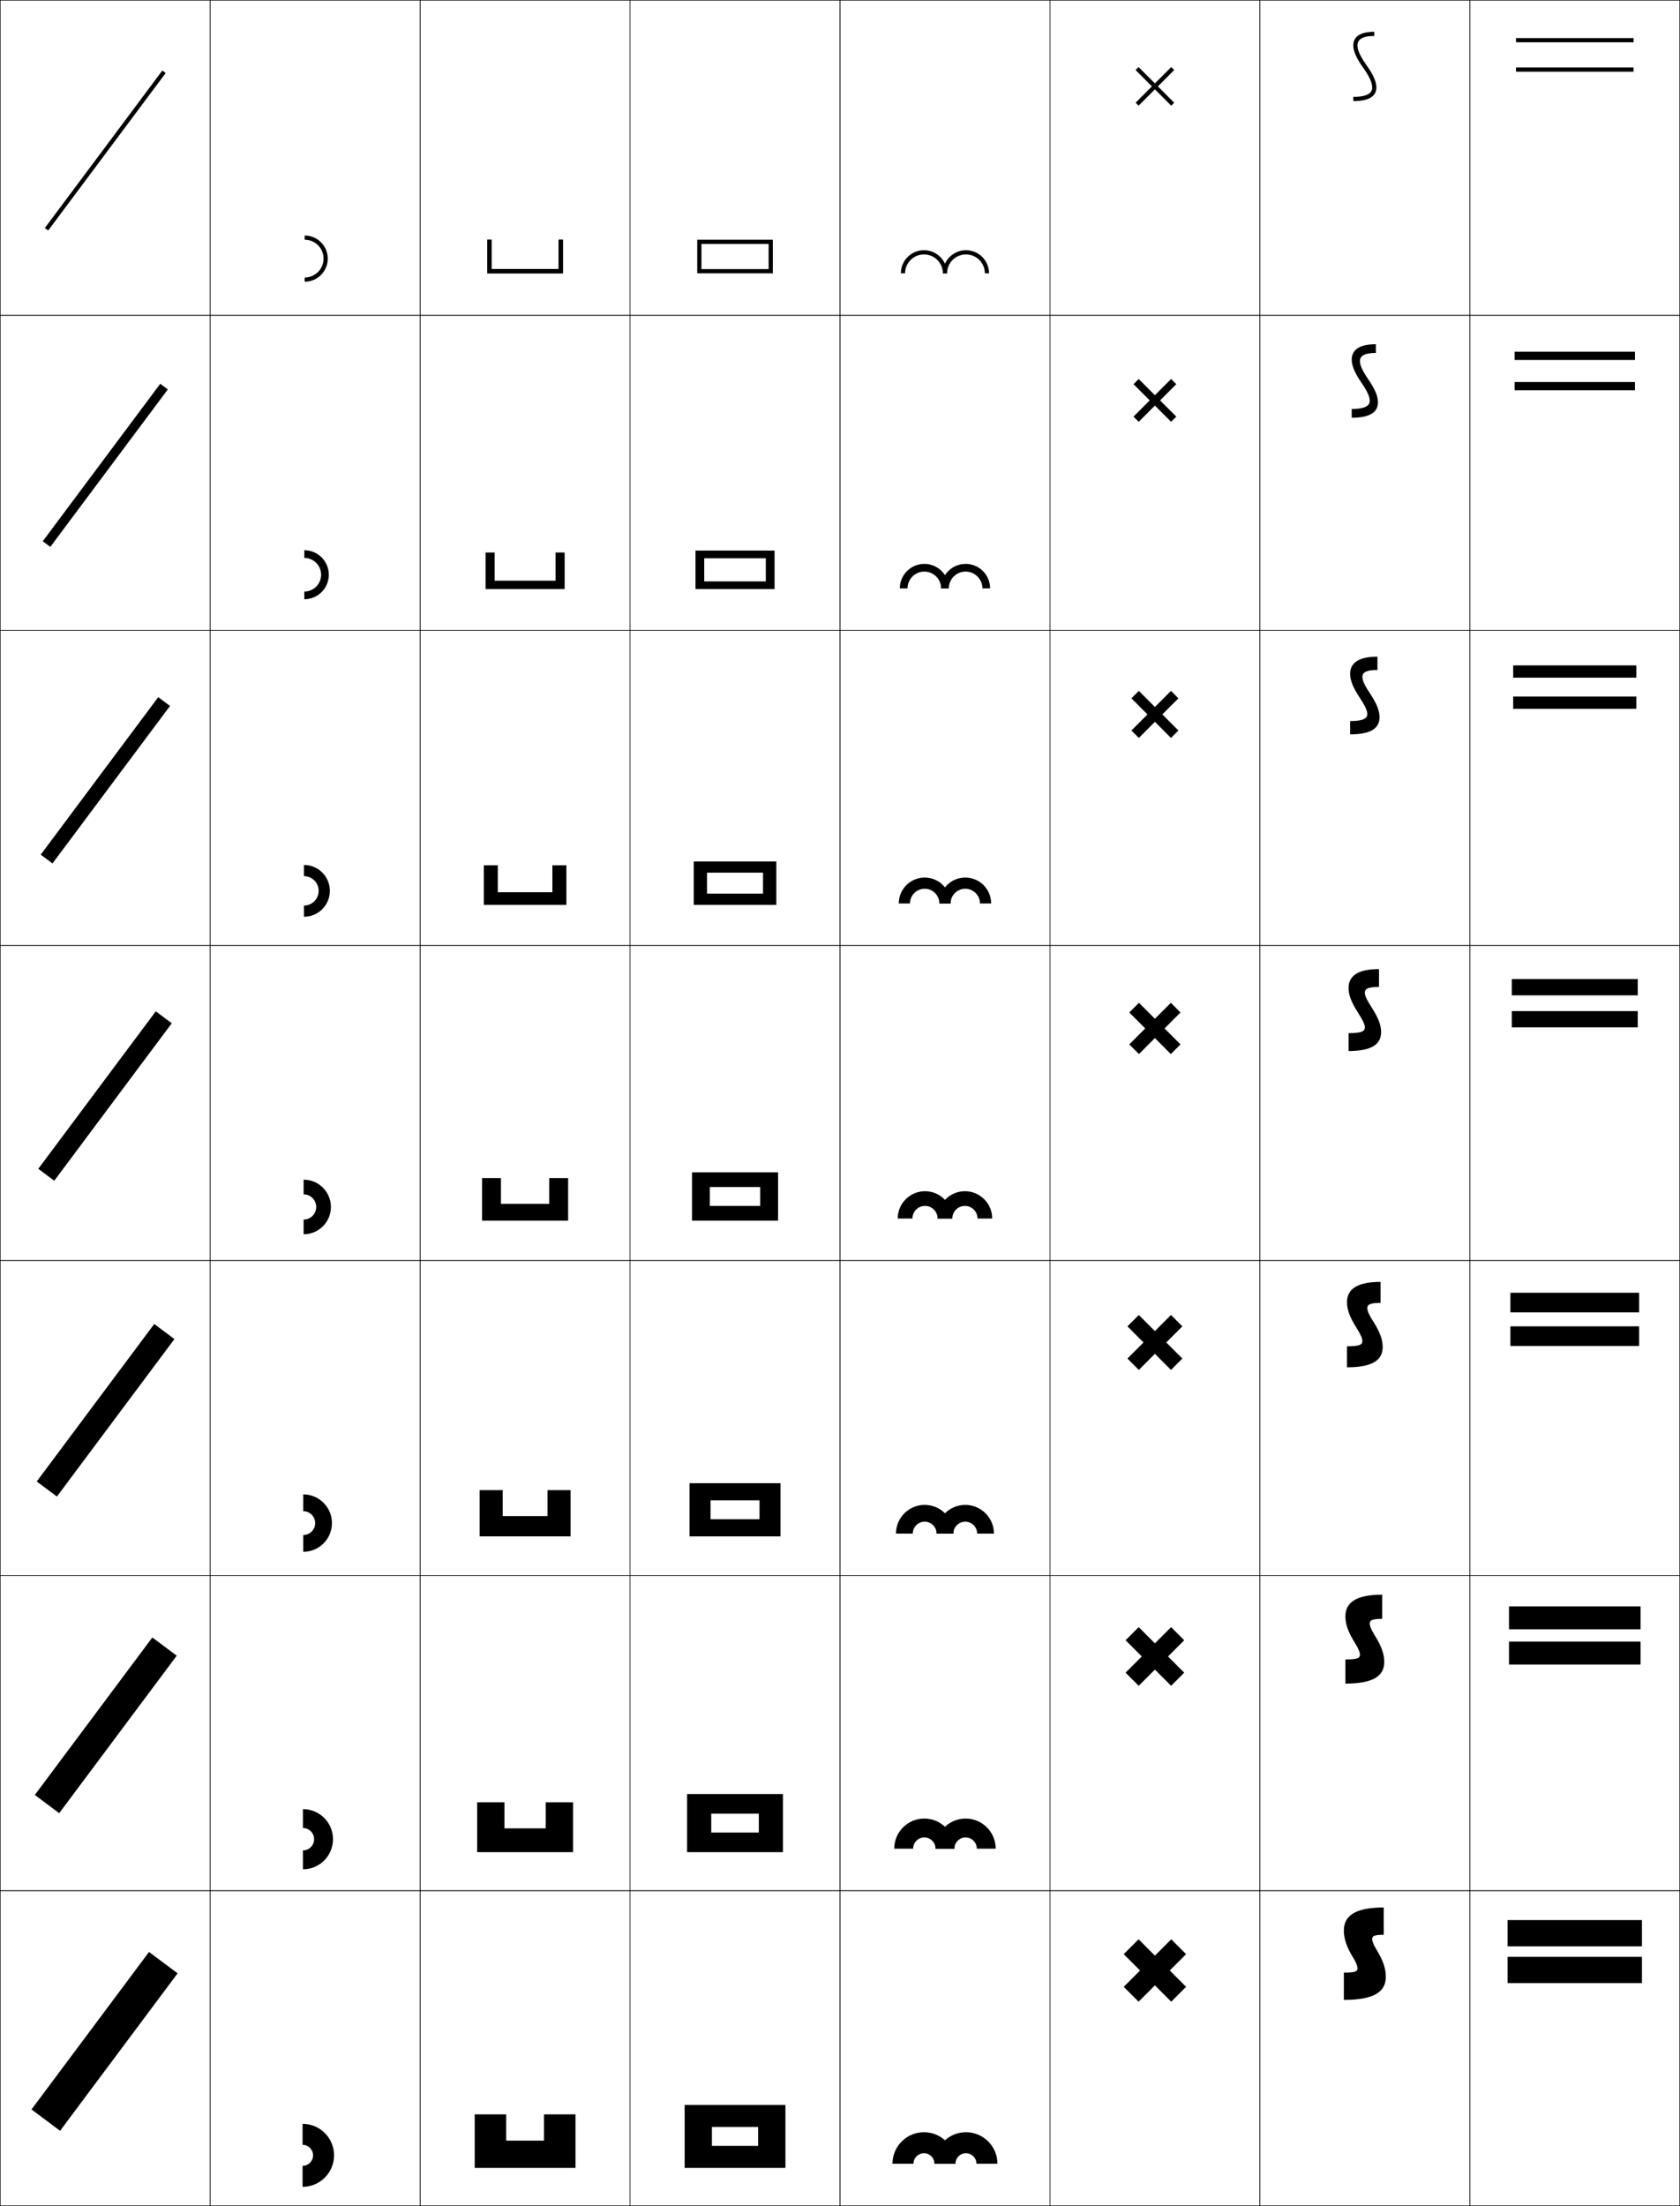 <?xml version="1.0" encoding="utf-8"?>
<!-- Generator: Adobe Illustrator 11 Build 225, SVG Export Plug-In . SVG Version: 6.0.0 Build 78)  -->
<!DOCTYPE svg PUBLIC "-//W3C//DTD SVG 1.0//EN"    "http://www.w3.org/TR/2001/REC-SVG-20010904/DTD/svg10.dtd">
<svg  xmlns="http://www.w3.org/2000/svg" xmlns:xlink="http://www.w3.org/1999/xlink" xmlns:a="http://ns.adobe.com/AdobeSVGViewerExtensions/3.0/"
	 width="800.25" height="1050.25" viewBox="0 0 800.25 1050.25" overflow="visible" enable-background="new 0 0 800.25 1050.25"
	 xml:space="preserve">
		<g id="レイヤー1">
			<g>
				<rect x="0.125" y="0.125" fill="none" stroke="#000000" stroke-width="0.25" width="100" height="150"/> 
				<rect x="100.125" y="0.125" fill="none" stroke="#000000" stroke-width="0.25" width="100" height="150"/> 
				<rect x="200.125" y="0.125" fill="none" stroke="#000000" stroke-width="0.25" width="100" height="150"/> 
				<rect x="300.125" y="0.125" fill="none" stroke="#000000" stroke-width="0.25" width="100" height="150"/> 
				<rect x="400.125" y="0.125" fill="none" stroke="#000000" stroke-width="0.25" width="100" height="150"/> 
				<rect x="500.125" y="0.125" fill="none" stroke="#000000" stroke-width="0.25" width="100" height="150"/> 
				<rect x="600.125" y="0.125" fill="none" stroke="#000000" stroke-width="0.25" width="100" height="150"/> 
				<rect x="0.125" y="150.125" fill="none" stroke="#000000" stroke-width="0.25" width="100" height="150"/> 
				<rect x="100.125" y="150.125" fill="none" stroke="#000000" stroke-width="0.25" width="100" height="150"/> 
				<rect x="200.125" y="150.125" fill="none" stroke="#000000" stroke-width="0.25" width="100" height="150"/> 
				<rect x="300.125" y="150.125" fill="none" stroke="#000000" stroke-width="0.25" width="100" height="150"/> 
				<rect x="400.125" y="150.125" fill="none" stroke="#000000" stroke-width="0.25" width="100" height="150"/> 
				<rect x="500.125" y="150.125" fill="none" stroke="#000000" stroke-width="0.25" width="100" height="150"/> 
				<rect x="600.125" y="150.125" fill="none" stroke="#000000" stroke-width="0.25" width="100" height="150"/> 
				<rect x="0.125" y="300.125" fill="none" stroke="#000000" stroke-width="0.25" width="100" height="150"/> 
				<rect x="100.125" y="300.125" fill="none" stroke="#000000" stroke-width="0.25" width="100" height="150"/> 
				<rect x="200.125" y="300.125" fill="none" stroke="#000000" stroke-width="0.25" width="100" height="150"/> 
				<rect x="300.125" y="300.125" fill="none" stroke="#000000" stroke-width="0.25" width="100" height="150"/> 
				<rect x="400.125" y="300.125" fill="none" stroke="#000000" stroke-width="0.25" width="100" height="150"/> 
				<rect x="500.125" y="300.125" fill="none" stroke="#000000" stroke-width="0.25" width="100" height="150"/> 
				<rect x="600.125" y="300.125" fill="none" stroke="#000000" stroke-width="0.25" width="100" height="150"/> 
				<rect x="0.125" y="450.125" fill="none" stroke="#000000" stroke-width="0.25" width="100" height="150"/> 
				<rect x="100.125" y="450.125" fill="none" stroke="#000000" stroke-width="0.25" width="100" height="150"/> 
				<rect x="200.125" y="450.125" fill="none" stroke="#000000" stroke-width="0.25" width="100" height="150"/> 
				<rect x="300.125" y="450.125" fill="none" stroke="#000000" stroke-width="0.25" width="100" height="150"/> 
				<rect x="400.125" y="450.125" fill="none" stroke="#000000" stroke-width="0.25" width="100" height="150"/> 
				<rect x="500.125" y="450.125" fill="none" stroke="#000000" stroke-width="0.25" width="100" height="150"/> 
				<rect x="600.125" y="450.125" fill="none" stroke="#000000" stroke-width="0.25" width="100" height="150"/> 
				<rect x="0.125" y="600.125" fill="none" stroke="#000000" stroke-width="0.25" width="100" height="150"/> 
				<rect x="100.125" y="600.125" fill="none" stroke="#000000" stroke-width="0.25" width="100" height="150"/> 
				<rect x="200.125" y="600.125" fill="none" stroke="#000000" stroke-width="0.25" width="100" height="150"/> 
				<rect x="300.125" y="600.125" fill="none" stroke="#000000" stroke-width="0.25" width="100" height="150"/> 
				<rect x="400.125" y="600.125" fill="none" stroke="#000000" stroke-width="0.25" width="100" height="150"/> 
				<rect x="500.125" y="600.125" fill="none" stroke="#000000" stroke-width="0.25" width="100" height="150"/> 
				<rect x="600.125" y="600.125" fill="none" stroke="#000000" stroke-width="0.25" width="100" height="150"/> 
				<rect x="0.125" y="750.125" fill="none" stroke="#000000" stroke-width="0.25" width="100" height="150"/> 
				<rect x="100.125" y="750.125" fill="none" stroke="#000000" stroke-width="0.25" width="100" height="150"/> 
				<rect x="200.125" y="750.125" fill="none" stroke="#000000" stroke-width="0.25" width="100" height="150"/> 
				<rect x="300.125" y="750.125" fill="none" stroke="#000000" stroke-width="0.25" width="100" height="150"/> 
				<rect x="400.125" y="750.125" fill="none" stroke="#000000" stroke-width="0.25" width="100" height="150"/> 
				<rect x="500.125" y="750.125" fill="none" stroke="#000000" stroke-width="0.25" width="100" height="150"/> 
				<rect x="600.125" y="750.125" fill="none" stroke="#000000" stroke-width="0.25" width="100" height="150"/> 
				<rect x="0.125" y="900.125" fill="none" stroke="#000000" stroke-width="0.25" width="100" height="150"/> 
				<rect x="100.125" y="900.125" fill="none" stroke="#000000" stroke-width="0.25" width="100" height="150"/> 
				<rect x="200.125" y="900.125" fill="none" stroke="#000000" stroke-width="0.25" width="100" height="150"/> 
				<rect x="300.125" y="900.125" fill="none" stroke="#000000" stroke-width="0.25" width="100" height="150"/> 
				<rect x="400.125" y="900.125" fill="none" stroke="#000000" stroke-width="0.25" width="100" height="150"/> 
				<rect x="500.125" y="900.125" fill="none" stroke="#000000" stroke-width="0.25" width="100" height="150"/> 
				<rect x="600.125" y="900.125" fill="none" stroke="#000000" stroke-width="0.25" width="100" height="150"/> 
				<rect x="700.125" y="0.125" fill="none" stroke="#000000" stroke-width="0.25" width="100" height="150"/> 
				<rect x="700.125" y="150.125" fill="none" stroke="#000000" stroke-width="0.25" width="100" height="150"/> 
				<rect x="700.125" y="300.125" fill="none" stroke="#000000" stroke-width="0.25" width="100" height="150"/> 
				<rect x="700.125" y="450.125" fill="none" stroke="#000000" stroke-width="0.25" width="100" height="150"/> 
				<rect x="700.125" y="600.125" fill="none" stroke="#000000" stroke-width="0.25" width="100" height="150"/> 
				<rect x="700.125" y="750.125" fill="none" stroke="#000000" stroke-width="0.25" width="100" height="150"/> 
				<rect x="700.125" y="900.125" fill="none" stroke="#000000" stroke-width="0.25" width="100" height="150"/> 
			</g>
			<g>
				<polygon points="241.125,1019.125 241.125,1006.625 226.125,1006.625 226.125,1032.125 274.125,1032.125 274.125,1006.625 
					259.125,1006.625 259.125,1019.125 "/>
				<path d="M240.292,870.458c0-0.387,0-12.417,0-12.417h-13v23.75h45.667v-23.75h-13v12.417
					H240.292z"/>
				<path d="M239.458,721.792c0-0.773,0-12.334,0-12.334h-11v22h43.333v-22h-11v12.334H239.458z"/>
				<path d="M238.625,573.125c0-1.16,0-12.25,0-12.25h-9v20.25h41v-20.25h-9v12.25H238.625z"/>
				<path d="M237.125,411.958h-6.667v18.833h39.333v-18.833h-6.667v12.833H237.125
					C237.125,423.41,237.125,411.958,237.125,411.958z"/>
				<path d="M235.625,263.042h-4.333v17.417h37.667v-17.417H264.625v13.417h-29
					C235.625,274.857,235.625,263.042,235.625,263.042z"/>
				<path d="M266.125,128.125h-32c0-1.822,0-14,0-14h-2v16h36v-16h-2V128.125z"/>
			</g>
			<polygon points="234.125,114.125 232.125,114.125 232.125,130.125 268.125,130.125 268.125,114.125 266.125,114.125 
				266.125,128.125 234.125,128.125 "/>
			<g>
				
					<rect x="49.126" y="24.825" transform="matrix(-0.801 -0.598 0.598 -0.801 47.455 159.007)" width="1.998" height="93.6"/> 
				
					<rect x="47.875" y="174.825" transform="matrix(0.801 0.598 -0.598 0.801 142.532 14.041)" width="4.499" height="93.6"/> 
				
					<rect x="46.625" y="324.825" transform="matrix(0.801 0.598 -0.598 0.801 232.269 43.843)" width="7" height="93.6"/> 
				
					<rect x="45.375" y="474.825" transform="matrix(-0.801 -0.598 0.598 -0.801 -221.756 969.605)" width="9.501" height="93.6"/> 
				
					<rect x="44.124" y="624.825" transform="matrix(0.801 0.598 -0.598 0.801 411.771 103.466)" width="12.001" height="93.6"/> 
				
					<rect x="42.875" y="774.825" transform="matrix(0.801 0.598 -0.598 0.801 501.564 133.306)" width="14.5" height="93.6"/> 
				
					<rect x="41.625" y="924.825" transform="matrix(-0.801 -0.598 0.598 -0.801 -491.079 1780.121)" width="17" height="93.6"/> 
			</g>
			<g>
				<g>
					<path d="M449.125,130.125c0-4.971-4.029-9-9-9s-9,4.029-9,9h-2c0-6.074,4.925-11,11-11s11,4.926,11,11
						H449.125z"/>
					<path d="M469.125,130.125c0-4.971-4.029-9-9-9s-9,4.029-9,9h-2c0-6.074,4.925-11,11-11s11,4.926,11,11
						H469.125z"/>
				</g>
				<g>
					<path d="M448.291,280.125c0-4.418-3.581-8-8-8c-4.418,0-8,3.582-8,8H428.625
						c0-6.443,5.224-11.667,11.666-11.667c6.443,0,11.667,5.224,11.667,11.667H448.291
						z"/>
					<path d="M448.291,280.125c0-6.443,5.224-11.667,11.667-11.667S471.625,273.682,471.625,280.125
						h-3.667c0-4.418-3.581-8-8-8c-4.418,0-8,3.582-8,8H448.291z"/>
				</g>
				<g>
					<path d="M447.458,430.125c0-3.865-3.133-7-7-7c-3.866,0-7,3.135-7,7H428.125
						c0-6.812,5.521-12.333,12.333-12.333s12.334,5.522,12.334,12.333H447.458z"/>
					<path d="M447.458,430.125c0-6.812,5.522-12.333,12.334-12.333S472.125,423.313,472.125,430.125
						h-5.333c0-3.865-3.134-7-7-7s-7,3.135-7,7H447.458z"/>
				</g>
				<g>
					<path d="M446.625,580.125c0-3.312-2.686-6-6-6s-6,2.688-6,6h-7c0-7.18,5.82-13,13-13s13,5.82,13,13
						H446.625z"/>
					<path d="M446.625,580.125c0-7.18,5.82-13,13-13s13,5.82,13,13h-7c0-3.312-2.686-6-6-6
						c-3.313,0-6,2.688-6,6H446.625z"/>
				</g>
				<g>
					<path d="M446.125,730.125c0-3.129-2.537-5.667-5.667-5.667s-5.667,2.538-5.667,5.667
						h-7.999c0-7.548,6.118-13.667,13.666-13.667S454.125,722.577,454.125,730.125H446.125z"/>
					<path d="M446.125,730.125c0-7.548,6.119-13.667,13.666-13.667
						c7.548,0,13.667,6.119,13.667,13.667h-8c0-3.129-2.536-5.667-5.667-5.667
						c-3.129,0-5.666,2.538-5.666,5.667H446.125z"/>
				</g>
				<g>
					<path d="M445.625,880.125c0-2.945-2.388-5.333-5.333-5.333
						c-2.946,0-5.334,2.388-5.334,5.333h-9c0-7.915,6.418-14.333,14.334-14.333
						S454.625,872.21,454.625,880.125H445.625z"/>
					<path d="M445.625,880.125c0-7.915,6.418-14.333,14.333-14.333
						c7.916,0,14.334,6.418,14.334,14.333h-9c0-2.945-2.387-5.333-5.334-5.333
						c-2.945,0-5.333,2.388-5.333,5.333H445.625z"/>
				</g>
				<g>
					<path d="M445.125,1030.125c0-2.762-2.238-5-5-5s-5,2.238-5,5h-10c0-8.283,6.717-15,15-15
						c8.284,0,15,6.717,15,15H445.125z"/>
					<path d="M445.125,1030.125c0-8.283,6.717-15,15-15c8.284,0,15,6.717,15,15h-10c0-2.762-2.237-5-5-5
						c-2.762,0-5,2.238-5,5H445.125z"/>
				</g>
			</g>
			<g>
				<g>
					<rect x="718.125" y="914.125" width="64" height="12.5"/> 
					<rect x="718.125" y="931.625" width="64" height="12.5"/> 
				</g>
				<g>
					<rect x="718.791" y="764.791" width="62.667" height="10.917"/> 
					<rect x="718.791" y="781.541" width="62.667" height="10.917"/> 
				</g>
				<g>
					<rect x="719.458" y="615.458" width="61.334" height="9.333"/> 
					<rect x="719.458" y="631.458" width="61.334" height="9.334"/> 
				</g>
				<g>
					<rect x="720.125" y="466.125" width="60" height="7.749"/> 
					<rect x="720.125" y="481.374" width="60" height="7.751"/> 
				</g>
				<g>
					<rect x="720.792" y="316.792" width="58.666" height="5.833"/> 
					<rect x="720.792" y="331.624" width="58.666" height="5.834"/> 
				</g>
				<g>
					<rect x="721.458" y="167.458" width="57.334" height="3.917"/> 
					<rect x="721.458" y="181.875" width="57.334" height="3.917"/> 
				</g>
				<g>
					<rect x="722.125" y="18.125" width="56" height="2"/> 
					<rect x="722.125" y="32.125" width="56" height="2"/> 
				</g>
			</g>
			<g>
				<polygon points="559.317,33.346 557.903,31.932 550.125,39.711 542.347,31.932 
					540.933,33.346 548.711,41.125 540.934,48.902 542.348,50.316 550.125,42.539 
					557.903,50.316 559.317,48.902 551.539,41.125 "/>
				<polygon points="539.932,198.344 542.406,200.818 550.125,193.1 557.844,200.818 
					560.319,198.344 552.6,190.625 560.319,182.904 557.844,180.43 550.125,188.15 
					542.405,180.43 539.931,182.905 547.65,190.625 "/>
				<polygon points="538.93,347.785 542.465,351.32 550.125,343.66 557.785,351.32 
					561.32,347.785 553.66,340.125 561.321,332.464 557.785,328.928 550.125,336.59 
					542.465,328.929 538.93,332.464 546.59,340.125 "/>
				<polygon points="562.323,482.022 557.727,477.427 550.125,485.029 542.523,477.428 
					537.928,482.023 545.529,489.625 537.928,497.227 542.523,501.822 550.125,494.221 
					557.727,501.822 562.322,497.227 554.721,489.625 "/>
				<polygon points="557.785,652.206 563.205,646.786 555.546,639.125 563.207,631.464 
					557.786,626.043 550.125,633.704 542.465,626.044 537.044,631.465 544.704,639.125 
					537.044,646.786 542.465,652.207 550.125,644.547 "/>
				<polygon points="557.844,802.591 564.089,796.345 556.371,788.626 564.091,780.906 
					557.845,774.66 550.125,782.38 542.406,774.661 536.159,780.907 543.879,788.626 
					536.159,796.346 542.406,802.592 550.125,794.873 "/>
				<polygon points="564.975,930.349 557.904,923.277 550.125,931.056 542.348,923.277 
					535.275,930.349 543.054,938.127 535.275,945.905 542.348,952.977 550.125,945.199 
					557.902,952.976 564.973,945.904 557.196,938.127 "/>
			</g>
			<g>
				<polygon points="334.125,116.125 368.125,116.125 368.125,114.125 332.125,114.125 332.125,130.125 368.125,130.125 
					368.125,116.125 366.125,116.125 366.125,128.125 334.125,128.125 "/>
				<polygon points="335.458,265.792 368.958,265.792 368.958,262.125 331.291,262.125 
					331.291,280.458 368.958,280.458 368.958,265.792 364.792,265.792 364.792,276.792 
					335.458,276.792 "/>
				<polygon points="336.792,415.458 369.792,415.458 369.792,410.125 330.458,410.125 
					330.458,430.792 369.792,430.792 369.792,415.458 363.458,415.458 363.458,425.458 
					336.792,425.458 "/>
				<polygon points="338.125,565.125 370.625,565.125 370.625,558.125 329.625,558.125 329.625,581.125 370.625,581.125 
					370.625,565.125 362.125,565.125 362.125,574.125 338.125,574.125 "/>
				<polygon points="338.458,714.292 371.792,714.292 371.792,706.125 328.458,706.125 
					328.458,731.458 371.792,731.458 371.792,714.292 361.791,714.292 361.791,723.292 
					338.458,723.292 "/>
				<polygon points="338.792,863.458 372.958,863.458 372.958,854.125 327.292,854.125 
					327.292,881.792 372.958,881.792 372.958,863.458 361.458,863.458 361.458,872.458 
					338.792,872.458 "/>
				<polygon points="339.125,1012.625 374.125,1012.625 374.125,1002.125 326.125,1002.125 326.125,1032.125 374.125,1032.125 
					374.125,1012.625 361.125,1012.625 361.125,1021.625 339.125,1021.625 "/>
			</g>
			<g>
				<path d="M145.125,134.125c6.075,0,11-4.926,11-11c0-6.076-4.925-11-11-11v2c4.971,0,9,4.029,9,9
					s-4.029,9-9,9V134.125z"/>
				<path d="M156.625,273.625c0-6.444-5.224-11.666-11.667-11.666v3.666c4.418,0,8,3.582,8,8
					c0,4.418-3.582,8-8,8v3.667C151.401,285.292,156.625,280.068,156.625,273.625z"/>
				<path d="M157.125,424.125c0-6.812-5.521-12.333-12.333-12.333V417.125c3.866,0,7,3.134,7,7
					s-3.134,7-7,7v5.333C151.604,436.458,157.125,430.936,157.125,424.125z"/>
				<path d="M144.625,587.625c7.18,0,13-5.82,13-13s-5.82-13-13-13v7c3.313,0,6,2.687,6,6s-2.687,6-6,6
					V587.625z"/>
				<path d="M158.125,725.125c0-7.548-6.119-13.667-13.667-13.667v8
					c3.129,0,5.667,2.537,5.667,5.667c0,3.129-2.537,5.666-5.667,5.666v8.001
					C152.006,738.792,158.125,732.672,158.125,725.125z"/>
				<path d="M158.625,875.625c0-7.917-6.417-14.333-14.333-14.333v9
					c2.946,0,5.333,2.388,5.333,5.333s-2.388,5.333-5.333,5.333v9
					C152.208,889.958,158.625,883.54,158.625,875.625z"/>
				<path d="M144.125,1041.125c8.284,0,15-6.717,15-15c0-8.285-6.716-15-15-15v10c2.762,0,5,2.238,5,5
					s-2.238,5-5,5V1041.125z"/>
			</g>
			<g>
				<path d="M655.625,928.125c-1.416-2.28-2-4.02-2-5c0-1.357,0.887-2,5.5-2v-13
					c-13.919,0-19,4.156-19,11c0,3.781,1.266,7.794,4.5,13c1.418,2.28,2,4.021,2,5
					c0,1.402-0.939,2-6.5,2v13c14.698,0,20-4.016,20-11C660.125,937.344,658.861,933.332,655.625,928.125z
					"/>
				<path d="M654.875,778.625c-1.795-2.855-2.417-4.587-2.417-5.667
					c0-1.51,1.067-2.25,5.917-2.25v-11.5c-12.778,0-17.5,3.952-17.5,10.334
					c0,3.567,1.205,7.326,4.5,12.583c1.796,2.855,2.417,4.588,2.417,5.667
					c0,1.557-1.14,2.249-6.917,2.249v11.501c13.551,0,18.5-3.793,18.5-10.334
					C659.375,787.621,658.154,783.856,654.875,778.625z"/>
				<path d="M654.125,629.125c-2.174-3.431-2.833-5.155-2.833-6.333
					c0-1.662,1.247-2.5,6.333-2.5v-10c-11.638,0-16,3.748-16,9.666
					c0,3.354,1.146,6.86,4.5,12.167c2.175,3.431,2.833,5.155,2.833,6.333
					c0,1.713-1.338,2.5-7.333,2.5v10c12.404,0,17-3.568,17-9.666
					C658.625,637.899,657.447,634.382,654.125,629.125z"/>
				<path d="M653.375,479.625c-2.553-4.006-3.25-5.723-3.25-7c0-1.814,1.428-2.75,6.75-2.75v-8.5
					c-10.497,0-14.5,3.544-14.5,9c0,3.141,1.085,6.394,4.5,11.75c2.553,4.006,3.25,5.723,3.25,7
					c0,1.868-1.538,2.75-7.75,2.75v8.5c11.257,0,15.5-3.345,15.5-9
					C657.875,488.177,656.74,484.907,653.375,479.625z"/>
				<path d="M652.58,330.125c-2.77-4.168-3.622-6.281-3.622-7.834
					c0-2.122,1.679-3.333,7.167-3.333v-6.333c-9.753,0-13,3.541-13,8.167
					c0,3.007,1.225,6.305,4.578,11.387c2.658,4.011,3.588,6.174,3.588,7.78
					c0,1.617-1.025,3.333-8.166,3.333v6.333c10.101,0,14-3.061,14-8.167
					C657.125,338.488,655.957,335.236,652.58,330.125z"/>
				<path d="M651.785,180.625c-2.985-4.33-3.993-6.838-3.993-8.667
					c0-2.431,1.928-3.917,7.583-3.917V163.875c-9.009,0-11.5,3.538-11.5,7.333
					c0,2.873,1.365,6.216,4.657,11.024c2.764,4.017,3.926,6.625,3.926,8.559
					c0,1.365-0.513,3.917-8.583,3.917V198.875c8.945,0,12.5-2.777,12.5-7.333
					C656.375,188.801,655.175,185.566,651.785,180.625z"/>
				<path d="M644.625,48.125c7.79,0,11-2.493,11-6.5c0-2.513-1.232-5.729-4.635-10.5
					c-3.201-4.492-4.365-7.396-4.365-9.5c0-2.738,2.179-4.5,8-4.5v-2c-8.265,0-10,3.535-10,6.5
					c0,2.739,1.505,6.127,4.736,10.661C652.23,36.309,653.625,39.363,653.625,41.625
					c0,1.113,0,4.5-9,4.5V48.125z"/>
			</g>
		</g>
	</svg>

